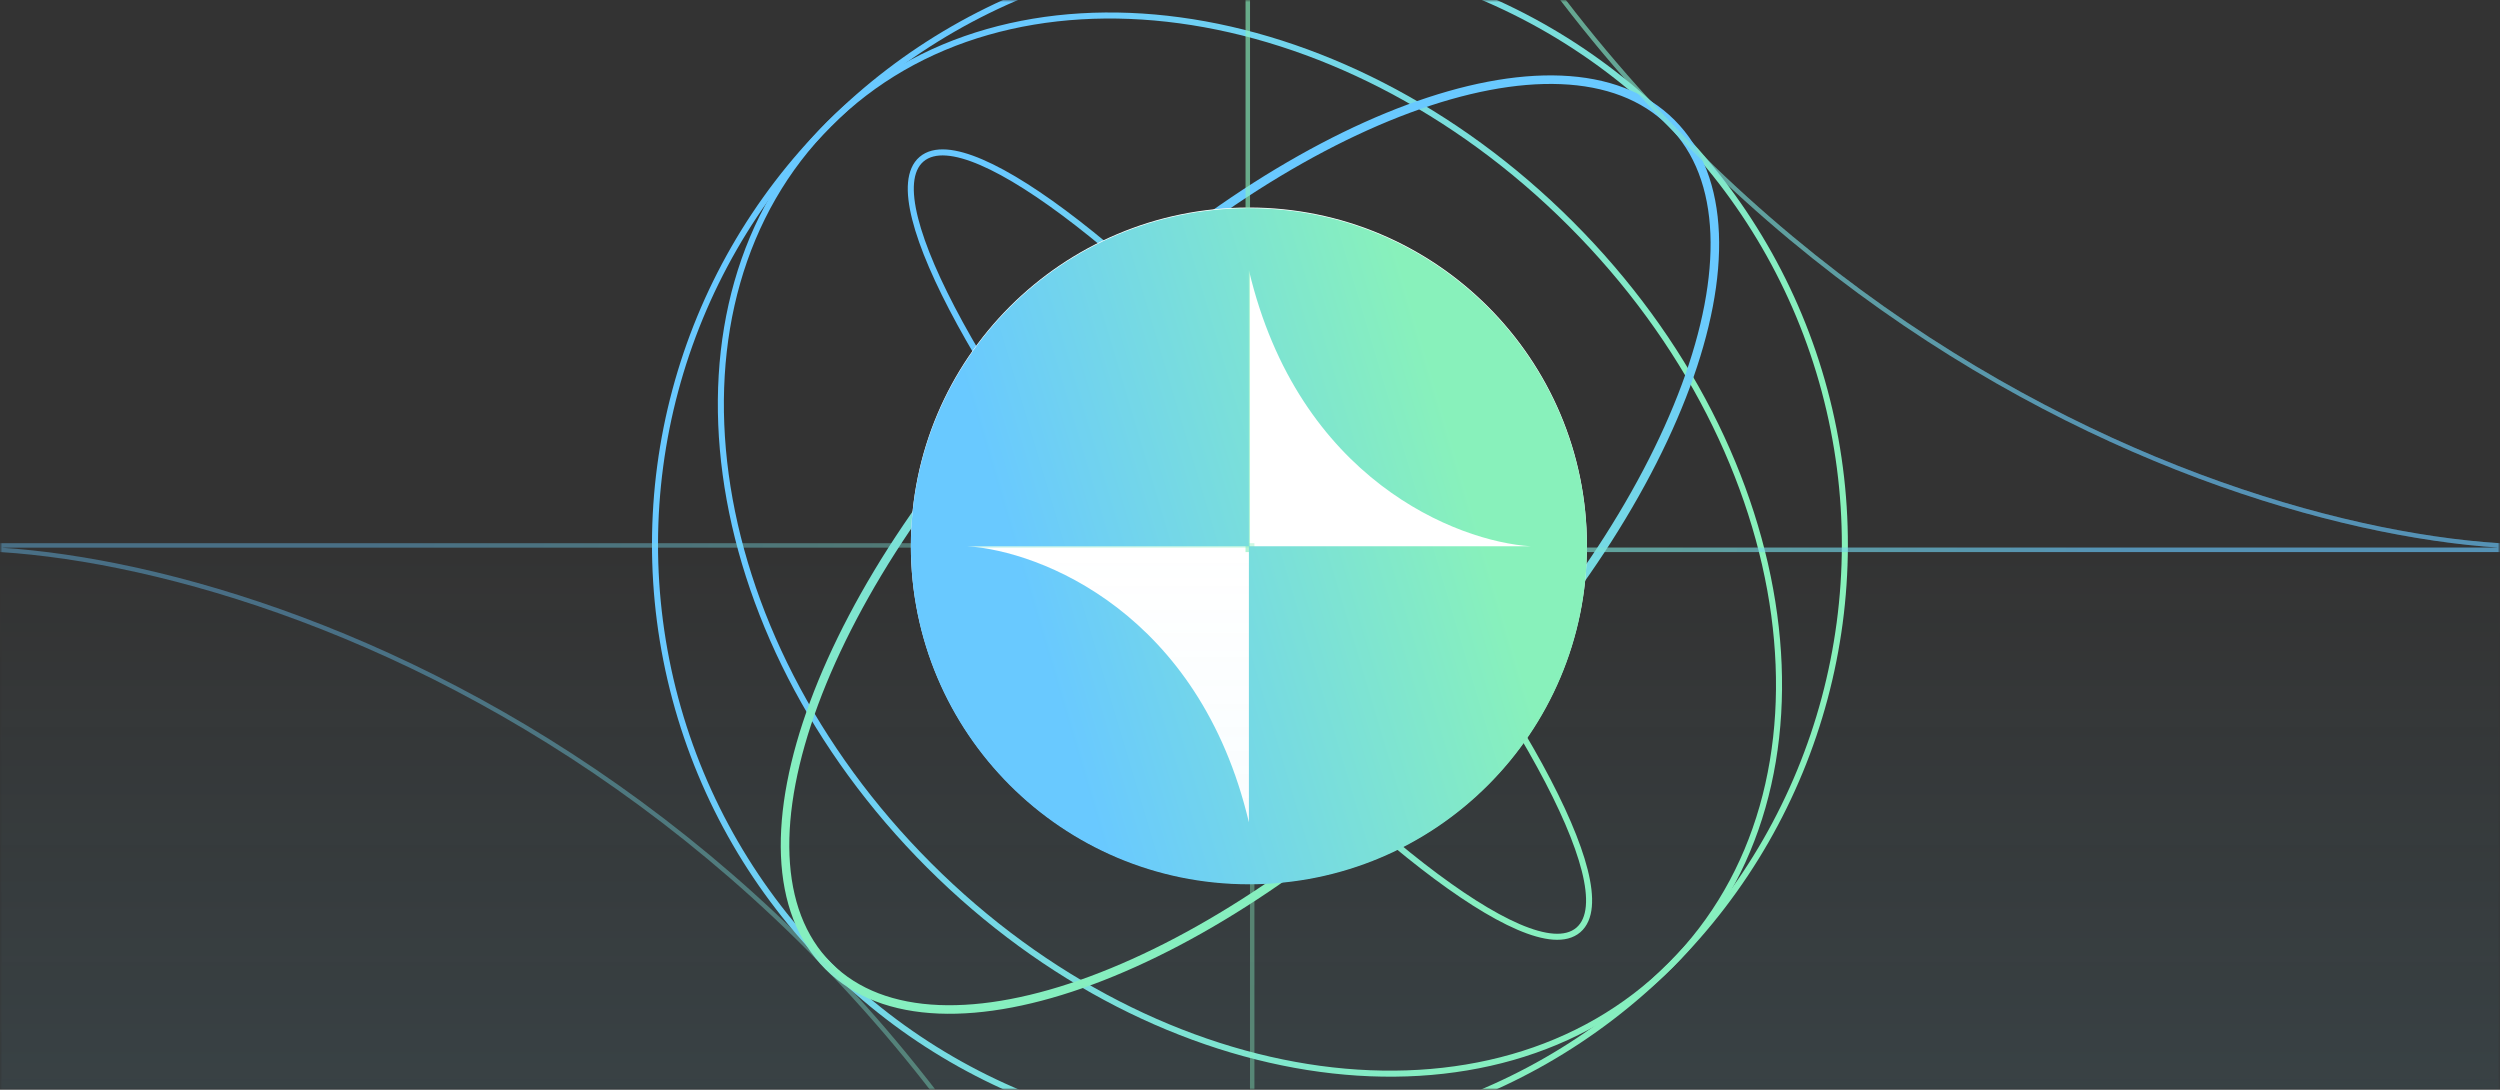 <svg width="585" height="255" viewBox="0 0 585 255" fill="none" xmlns="http://www.w3.org/2000/svg">
<rect x="0" y="0" width="585" height="255" fill="#333333" stroke="none"/>
<mask id="mask0_540_36" style="mask-type:alpha" maskUnits="userSpaceOnUse" x="0" y="0" width="585" height="255">
<rect width="585" height="255" fill="white"/>
</mask>
<g mask="url(#mask0_540_36)">
<mask id="mask1_540_36" style="mask-type:alpha" maskUnits="userSpaceOnUse" x="87" y="-16" width="411" height="288">
<rect x="87.93" y="-14.64" width="409.139" height="285.28" fill="white" stroke="white" stroke-width="1.28"/>
</mask>
<g mask="url(#mask1_540_36)">
</g>
<g clip-path="url(#clip0_540_36)">
<mask id="mask2_540_36" style="mask-type:alpha" maskUnits="userSpaceOnUse" x="0" y="-14" width="585" height="284">
<rect y="-14" width="585" height="284" fill="url(#paint0_linear_540_36)"/>
</mask>
<g mask="url(#mask2_540_36)">
<circle cx="292.486" cy="127.434" r="139.211" transform="rotate(45 292.486 127.434)" stroke="url(#paint1_linear_540_36)" stroke-width="1.414"/>
<path d="M217.418 202.502C244.562 229.646 277.531 245.862 308.915 250.114C340.3 254.365 370.142 246.651 390.923 225.87C411.704 205.089 419.418 175.247 415.167 143.863C410.915 112.479 394.699 79.509 367.555 52.365C340.411 25.221 307.442 9.005 276.058 4.753C244.673 0.502 214.831 8.216 194.05 28.997C173.269 49.778 165.555 79.62 169.806 111.005C174.058 142.389 190.274 175.358 217.418 202.502Z" stroke="url(#paint2_linear_540_36)" stroke-width="1.414"/>
<path d="M246.812 81.758C219.689 108.88 200.146 138.516 190.5 164.54C180.888 190.475 180.982 213.215 193.843 226.077C206.705 238.939 229.446 239.033 255.381 229.42C281.405 219.774 311.04 200.232 338.163 173.109C365.286 145.987 384.828 116.351 394.474 90.327C404.087 64.392 403.993 41.651 391.131 28.79C378.269 15.928 355.529 15.834 329.594 25.447C303.57 35.092 273.934 54.635 246.812 81.758Z" stroke="url(#paint3_linear_540_36)" stroke-width="2"/>
<path d="M273.25 143.823C294.364 168.604 315.587 189.269 332.841 202.646C341.464 209.331 349.126 214.22 355.307 216.885C358.396 218.216 361.153 219.009 363.498 219.174C365.846 219.339 367.848 218.877 369.326 217.617C370.804 216.357 371.578 214.454 371.788 212.11C371.998 209.769 371.653 206.921 370.829 203.66C369.179 197.133 365.569 188.793 360.338 179.218C349.869 160.058 332.836 135.824 311.722 111.043C290.608 86.263 269.385 65.598 252.13 52.221C243.508 45.535 235.846 40.647 229.664 37.982C226.575 36.651 223.818 35.858 221.474 35.693C219.126 35.528 217.124 35.99 215.645 37.25C214.167 38.509 213.393 40.413 213.183 42.757C212.974 45.098 213.319 47.946 214.143 51.207C215.792 57.733 219.403 66.074 224.634 75.649C235.102 94.808 252.136 119.043 273.25 143.823Z" stroke="url(#paint4_linear_540_36)" stroke-width="1.414"/>
<circle cx="292.24" cy="127.655" r="79.1" fill="white"/>
<path opacity="0.4" d="M293.015 414.656L291.995 414.775C240.602 197.522 75.937 133.524 0.11 128.663L0.143 127.63H292.498H293.015V128.147V414.656Z" stroke="url(#paint5_linear_540_36)" stroke-width="1.034"/>
<path opacity="0.4" d="M291.988 -158.362L293.008 -158.481C344.401 58.772 509.066 122.77 584.893 127.631L584.86 128.663H292.505H291.988V128.146V-158.362Z" stroke="url(#paint6_linear_540_36)" stroke-width="1.034"/>
<path opacity="0.4" d="M291.988 -158.362L293.008 -158.481C344.401 58.772 509.066 122.77 584.893 127.631L584.86 128.663H292.505H291.988V128.146V-158.362Z" stroke="url(#paint7_linear_540_36)" stroke-width="1.034"/>
</g>
<rect opacity="0.09" y="129" width="585" height="126" fill="url(#paint8_linear_540_36)"/>
<path fill-rule="evenodd" clip-rule="evenodd" d="M371.342 127.823C371.342 171.509 335.928 206.923 292.242 206.923C248.557 206.923 213.143 171.509 213.143 127.823C213.143 84.138 248.557 48.724 292.242 48.724C335.928 48.724 371.342 84.138 371.342 127.823ZM292.242 192.422C280.64 143.38 243.463 128.922 226.325 127.824H292.242V192.422ZM358.158 127.823C341.02 126.725 303.843 112.267 292.242 63.225V127.823H358.158Z" fill="url(#paint9_linear_540_36)"/>
</g>
</g>
<defs>
<linearGradient id="paint0_linear_540_36" x1="0" y1="-14" x2="297.934" y2="-197.101" gradientUnits="userSpaceOnUse">
<stop stop-color="#69C9FF"/>
<stop offset="1" stop-color="#88F1BB"/>
</linearGradient>
<linearGradient id="paint1_linear_540_36" x1="153.983" y1="-11.07" x2="332.456" y2="-64.318" gradientUnits="userSpaceOnUse">
<stop stop-color="#69C9FF"/>
<stop offset="1" stop-color="#88F1BB"/>
</linearGradient>
<linearGradient id="paint2_linear_540_36" x1="269.118" y1="-45.072" x2="434.943" y2="27.383" gradientUnits="userSpaceOnUse">
<stop stop-color="#69C9FF"/>
<stop offset="1" stop-color="#88F1BB"/>
</linearGradient>
<linearGradient id="paint3_linear_540_36" x1="435.393" y1="74.465" x2="401.55" y2="233.889" gradientUnits="userSpaceOnUse">
<stop stop-color="#69C9FF"/>
<stop offset="1" stop-color="#88F1BB"/>
</linearGradient>
<linearGradient id="paint4_linear_540_36" x1="234.802" y1="21.857" x2="329.062" y2="12.821" gradientUnits="userSpaceOnUse">
<stop stop-color="#69C9FF"/>
<stop offset="1" stop-color="#88F1BB"/>
</linearGradient>
<linearGradient id="paint5_linear_540_36" x1="0.143" y1="414.656" x2="187.873" y2="471.809" gradientUnits="userSpaceOnUse">
<stop stop-color="#69C9FF"/>
<stop offset="1" stop-color="#88F1BB"/>
</linearGradient>
<linearGradient id="paint6_linear_540_36" x1="584.86" y1="-158.362" x2="397.13" y2="-215.515" gradientUnits="userSpaceOnUse">
<stop stop-color="#69C9FF"/>
<stop offset="1" stop-color="#88F1BB"/>
</linearGradient>
<linearGradient id="paint7_linear_540_36" x1="584.86" y1="-158.362" x2="397.13" y2="-215.515" gradientUnits="userSpaceOnUse">
<stop stop-color="#69C9FF"/>
<stop offset="1" stop-color="#88F1BB"/>
</linearGradient>
<linearGradient id="paint8_linear_540_36" x1="292.5" y1="129" x2="292.5" y2="255" gradientUnits="userSpaceOnUse">
<stop stop-color="#6FD1F4" stop-opacity="0"/>
<stop offset="1" stop-color="#6FD1F4"/>
</linearGradient>
<linearGradient id="paint9_linear_540_36" x1="213.143" y1="48.724" x2="315.069" y2="18.313" gradientUnits="userSpaceOnUse">
<stop stop-color="#69C9FF"/>
<stop offset="1" stop-color="#88F1BB"/>
</linearGradient>
<clipPath id="clip0_540_36">
<rect width="585" height="283.828" fill="white" transform="translate(0 -14)"/>
</clipPath>
</defs>
</svg>
